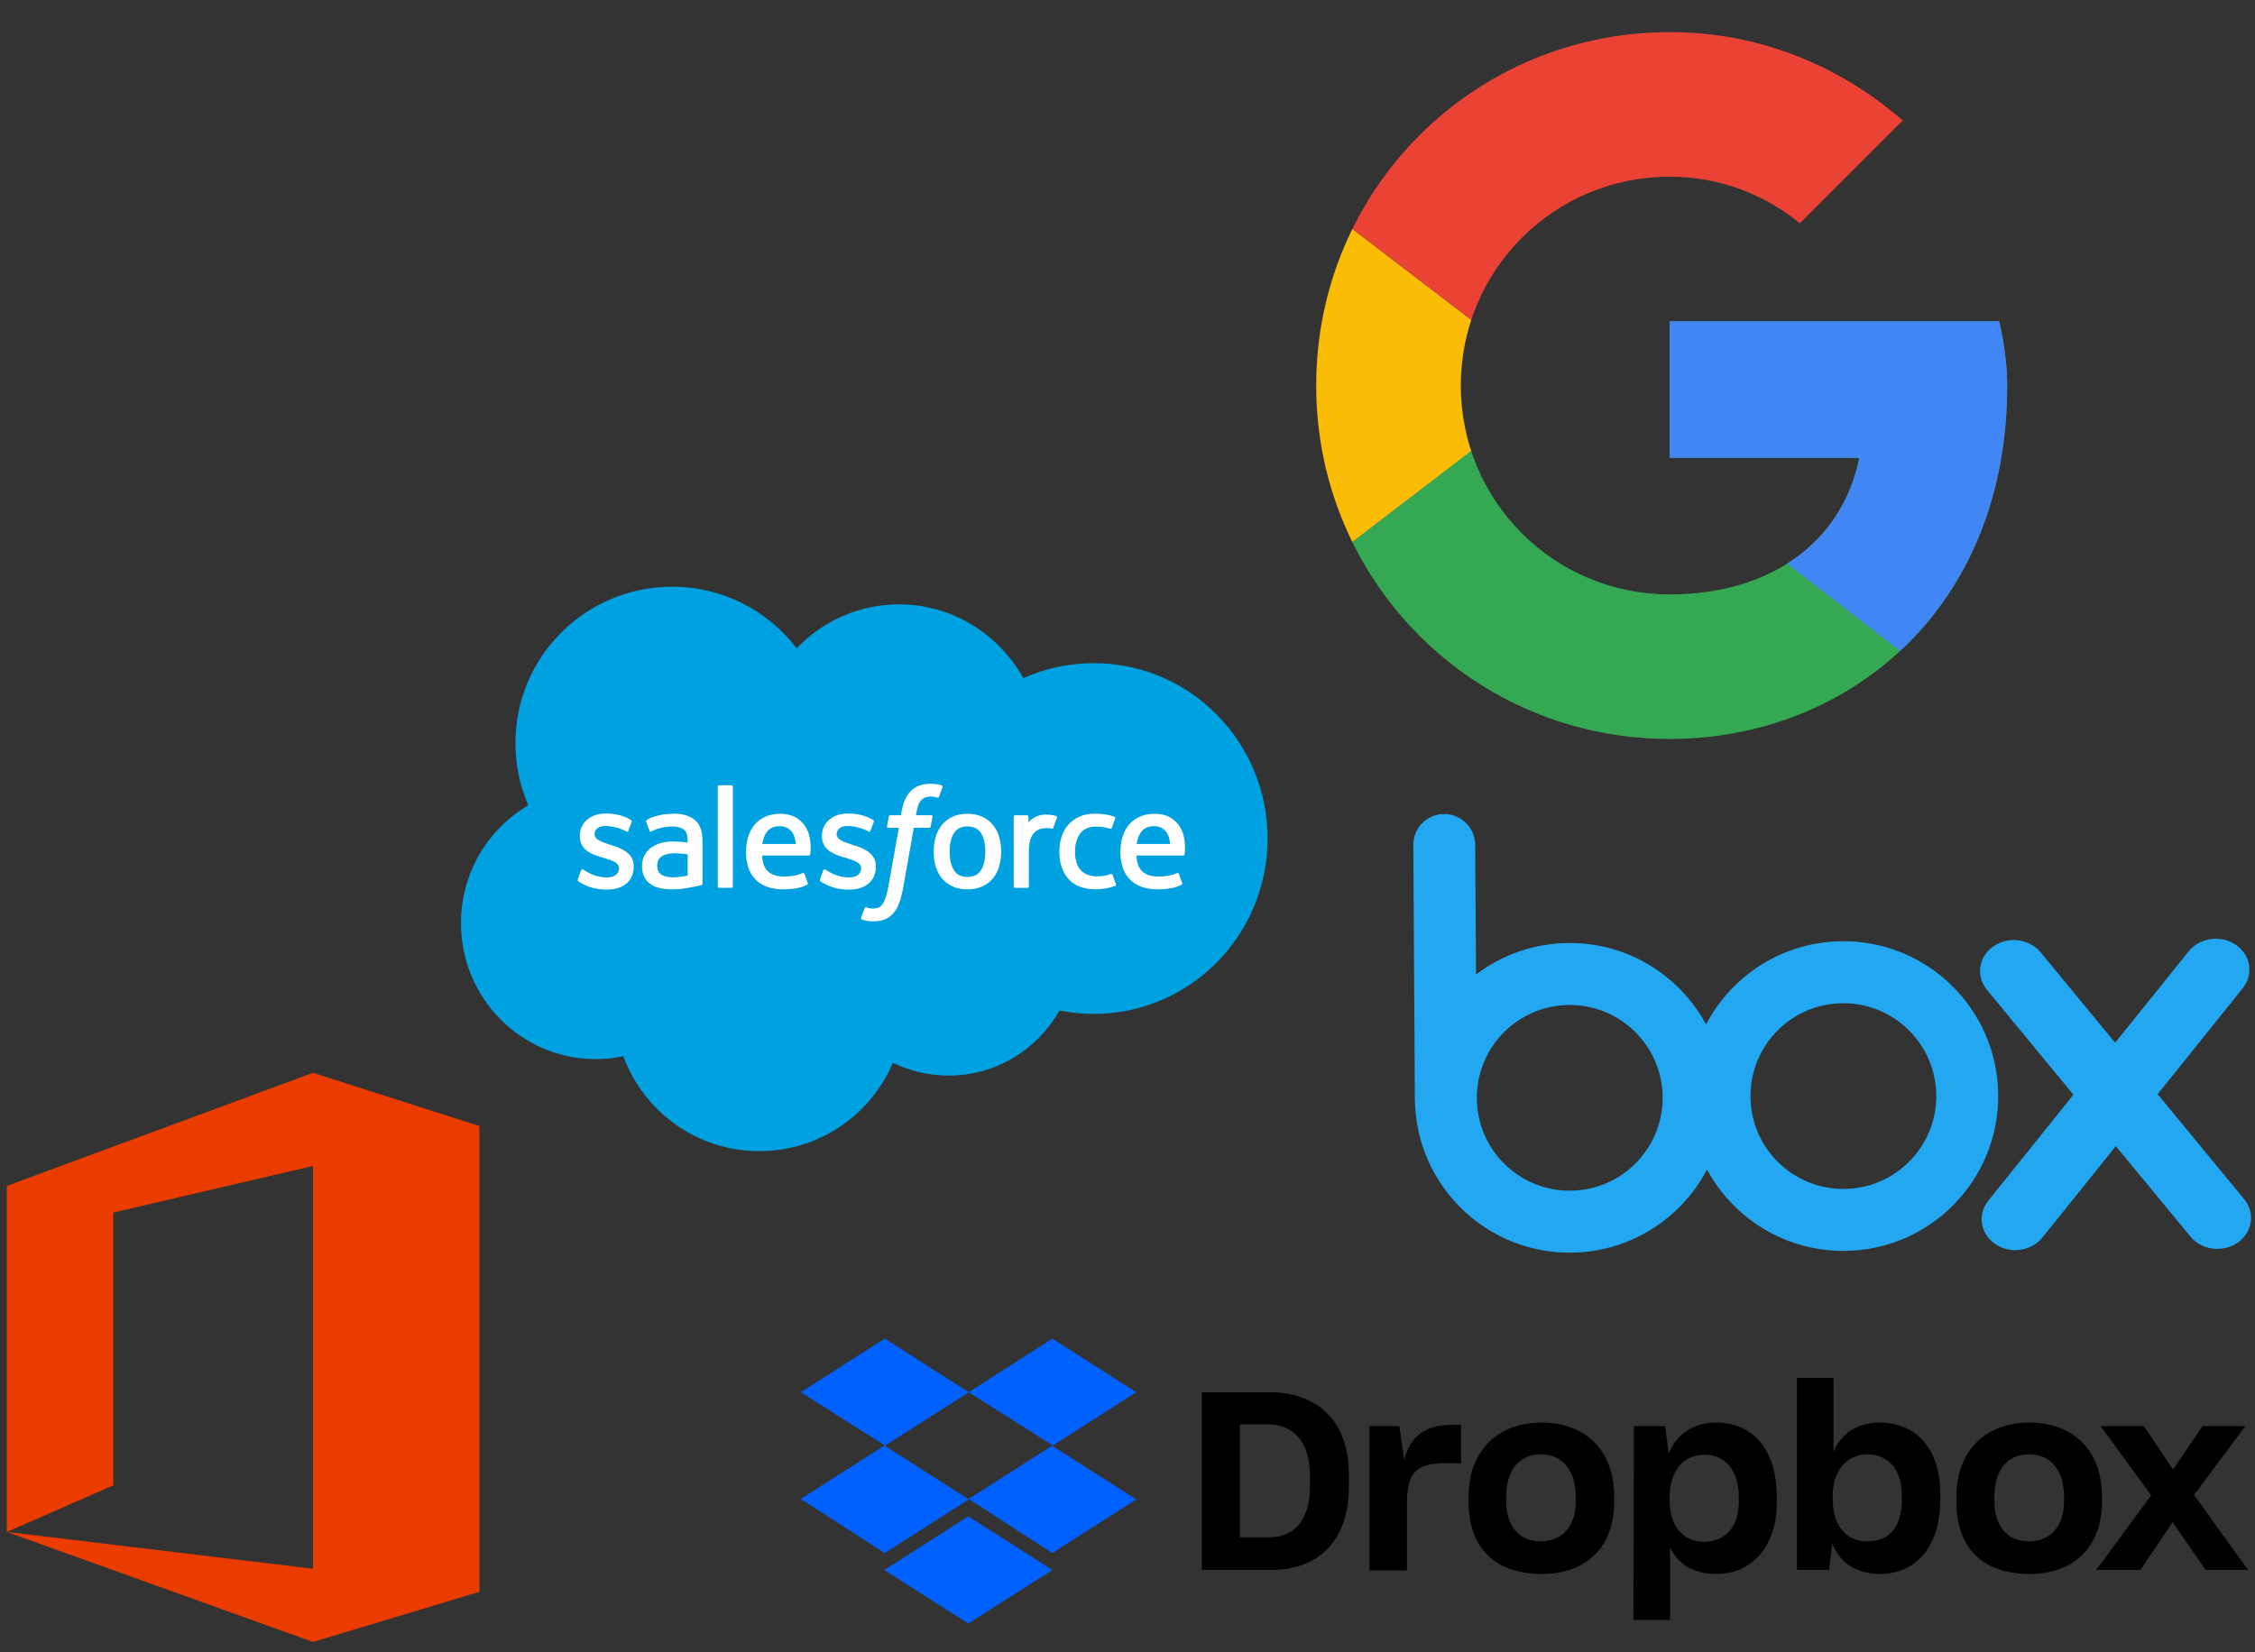 <?xml version="1.0" encoding="UTF-8" standalone="no"?>
<!DOCTYPE svg PUBLIC "-//W3C//DTD SVG 1.1//EN" "http://www.w3.org/Graphics/SVG/1.1/DTD/svg11.dtd">
<svg width="100%" height="100%" viewBox="0 0 262 192" version="1.1" xmlns="http://www.w3.org/2000/svg" xmlns:xlink="http://www.w3.org/1999/xlink" xml:space="preserve" xmlns:serif="http://www.serif.com/" style="fill-rule:evenodd;clip-rule:evenodd;stroke-linejoin:round;stroke-miterlimit:1.414;">
    <rect x="0" y="0" width="262" height="192" fill="#333333" stroke="none"/>
    <g transform="matrix(1,0,0,1,-917,-371)">
        <g transform="matrix(1,0,0,1,7,0)">
            <g>
                <g transform="matrix(1.41,0,0,1.41,248.276,-397.114)">
                    <path d="M469.87,671.03L469.87,642.51L495.099,633.186L508.81,637.574L508.81,675.966L495.099,680.099L469.87,671.03L495.099,674.066L495.099,640.865L478.645,644.704L478.645,667.191L469.87,671.03Z" style="fill:rgb(235,60,0);fill-rule:nonzero;"/>
                </g>
                <g>
                    <g id="path3005" transform="matrix(1.335,0,0,-1.335,1002.56,446.341)">
                        <path d="M0,0C2.264,2.359 5.416,3.822 8.902,3.822C13.536,3.822 17.579,1.238 19.732,-2.598C21.603,-1.762 23.674,-1.297 25.853,-1.297C34.211,-1.297 40.987,-8.132 40.987,-16.563C40.987,-24.995 34.211,-31.83 25.853,-31.83C24.833,-31.83 23.836,-31.728 22.872,-31.533C20.976,-34.915 17.363,-37.2 13.216,-37.2C11.48,-37.2 9.838,-36.799 8.376,-36.086C6.454,-40.607 1.976,-43.777 -3.243,-43.777C-8.678,-43.777 -13.31,-40.338 -15.088,-35.515C-15.865,-35.68 -16.67,-35.766 -17.496,-35.766C-23.967,-35.766 -29.213,-30.466 -29.213,-23.927C-29.213,-19.545 -26.856,-15.719 -23.354,-13.672C-24.075,-12.013 -24.476,-10.182 -24.476,-8.257C-24.476,-0.737 -18.371,5.359 -10.841,5.359C-6.42,5.359 -2.491,3.257 0,0" style="fill:rgb(0,161,224);fill-rule:nonzero;"/>
                    </g>
                    <g id="path3009" transform="matrix(1.335,0,0,-1.335,977.136,473.199)">
                        <path d="M0,0C-0.044,-0.115 0.016,-0.139 0.03,-0.159C0.162,-0.255 0.296,-0.324 0.431,-0.401C1.147,-0.781 1.823,-0.892 2.53,-0.892C3.97,-0.892 4.864,-0.126 4.864,1.107L4.864,1.131C4.864,2.271 3.855,2.685 2.908,2.984L2.785,3.024C2.071,3.256 1.455,3.456 1.455,3.926L1.455,3.951C1.455,4.353 1.815,4.649 2.373,4.649C2.993,4.649 3.729,4.443 4.203,4.181C4.203,4.181 4.342,4.091 4.393,4.226C4.421,4.298 4.661,4.944 4.686,5.014C4.713,5.09 4.665,5.146 4.616,5.176C4.075,5.505 3.327,5.73 2.553,5.73L2.409,5.729C1.091,5.729 0.171,4.933 0.171,3.792L0.171,3.768C0.171,2.565 1.186,2.175 2.137,1.903L2.29,1.856C2.983,1.643 3.58,1.46 3.58,0.972L3.58,0.948C3.58,0.502 3.192,0.17 2.566,0.17C2.323,0.17 1.548,0.175 0.711,0.704C0.61,0.763 0.551,0.806 0.473,0.853C0.432,0.879 0.329,0.924 0.284,0.788L0,0Z" style="fill:white;fill-rule:nonzero;"/>
                    </g>
                    <g id="path3013" transform="matrix(1.335,0,0,-1.335,1005.27,473.199)">
                        <path d="M0,0C-0.044,-0.115 0.016,-0.139 0.03,-0.159C0.162,-0.255 0.296,-0.324 0.431,-0.401C1.147,-0.781 1.823,-0.892 2.53,-0.892C3.97,-0.892 4.864,-0.126 4.864,1.107L4.864,1.131C4.864,2.271 3.855,2.685 2.908,2.984L2.785,3.024C2.071,3.256 1.455,3.456 1.455,3.926L1.455,3.951C1.455,4.353 1.815,4.649 2.373,4.649C2.993,4.649 3.729,4.443 4.203,4.181C4.203,4.181 4.342,4.091 4.393,4.226C4.421,4.298 4.661,4.944 4.686,5.014C4.713,5.09 4.665,5.146 4.616,5.176C4.075,5.505 3.327,5.73 2.553,5.73L2.409,5.729C1.091,5.729 0.171,4.933 0.171,3.792L0.171,3.768C0.171,2.565 1.186,2.175 2.137,1.903L2.29,1.856C2.983,1.643 3.581,1.46 3.581,0.972L3.581,0.948C3.581,0.502 3.192,0.17 2.566,0.17C2.323,0.17 1.548,0.175 0.711,0.704C0.61,0.763 0.55,0.804 0.474,0.853C0.448,0.87 0.326,0.917 0.284,0.788L0,0Z" style="fill:white;fill-rule:nonzero;"/>
                    </g>
                    <g id="path3017" transform="matrix(1.335,0,0,-1.335,1024.48,469.975)">
                        <path d="M0,0C0,-0.697 -0.13,-1.246 -0.386,-1.634C-0.639,-2.018 -1.022,-2.205 -1.556,-2.205C-2.091,-2.205 -2.472,-2.019 -2.721,-1.634C-2.973,-1.247 -3.101,-0.697 -3.101,0C-3.101,0.696 -2.973,1.244 -2.721,1.628C-2.472,2.008 -2.091,2.193 -1.556,2.193C-1.022,2.193 -0.639,2.008 -0.385,1.628C-0.13,1.244 0,0.696 0,0M1.202,1.292C1.084,1.691 0.9,2.043 0.655,2.336C0.41,2.63 0.1,2.866 -0.268,3.038C-0.635,3.209 -1.069,3.296 -1.556,3.296C-2.044,3.296 -2.478,3.209 -2.845,3.038C-3.213,2.866 -3.523,2.63 -3.769,2.336C-4.013,2.042 -4.197,1.69 -4.316,1.292C-4.433,0.895 -4.492,0.461 -4.492,0C-4.492,-0.461 -4.433,-0.896 -4.316,-1.292C-4.197,-1.69 -4.014,-2.042 -3.768,-2.336C-3.523,-2.63 -3.212,-2.865 -2.845,-3.032C-2.477,-3.199 -2.044,-3.284 -1.556,-3.284C-1.069,-3.284 -0.636,-3.199 -0.268,-3.032C0.099,-2.865 0.41,-2.63 0.655,-2.336C0.9,-2.043 1.084,-1.691 1.202,-1.292C1.32,-0.895 1.379,-0.46 1.379,0C1.379,0.46 1.32,0.895 1.202,1.292" style="fill:white;fill-rule:nonzero;"/>
                    </g>
                    <g id="path3021" transform="matrix(1.335,0,0,-1.335,1039.26,472.67)">
                        <path d="M0,0C-0.04,0.117 -0.153,0.073 -0.153,0.073C-0.328,0.006 -0.514,-0.056 -0.712,-0.087C-0.913,-0.118 -1.134,-0.134 -1.371,-0.134C-1.953,-0.134 -2.415,0.039 -2.746,0.381C-3.078,0.723 -3.264,1.276 -3.262,2.024C-3.26,2.705 -3.096,3.217 -2.801,3.607C-2.508,3.995 -2.062,4.194 -1.467,4.194C-0.971,4.194 -0.593,4.137 -0.197,4.012C-0.197,4.012 -0.102,3.971 -0.057,4.095C0.048,4.387 0.126,4.596 0.238,4.917C0.27,5.008 0.192,5.047 0.164,5.058C0.008,5.119 -0.36,5.218 -0.638,5.26C-0.898,5.3 -1.202,5.321 -1.54,5.321C-2.045,5.321 -2.495,5.235 -2.88,5.063C-3.264,4.892 -3.59,4.656 -3.848,4.362C-4.106,4.068 -4.302,3.716 -4.433,3.318C-4.563,2.921 -4.629,2.485 -4.629,2.024C-4.629,1.027 -4.36,0.221 -3.829,-0.369C-3.297,-0.961 -2.498,-1.262 -1.456,-1.262C-0.84,-1.262 -0.208,-1.137 0.246,-0.958C0.246,-0.958 0.333,-0.916 0.295,-0.815L0,0Z" style="fill:white;"/>
                    </g>
                    <g id="path3025" transform="matrix(1.335,0,0,-1.335,1042.07,469.084)">
                        <path d="M0,0C0.057,0.387 0.164,0.709 0.329,0.96C0.578,1.341 0.958,1.55 1.492,1.55C2.026,1.55 2.379,1.34 2.632,0.96C2.8,0.709 2.873,0.373 2.902,0L0,0ZM4.047,0.851C3.945,1.236 3.692,1.625 3.526,1.803C3.264,2.085 3.008,2.282 2.754,2.392C2.422,2.534 2.024,2.628 1.588,2.628C1.08,2.628 0.619,2.543 0.245,2.367C-0.13,2.191 -0.445,1.951 -0.692,1.652C-0.939,1.354 -1.125,0.999 -1.243,0.596C-1.362,0.195 -1.422,-0.242 -1.422,-0.703C-1.422,-1.172 -1.36,-1.609 -1.237,-2.002C-1.113,-2.398 -0.915,-2.747 -0.647,-3.036C-0.38,-3.327 -0.036,-3.555 0.376,-3.714C0.785,-3.872 1.282,-3.954 1.853,-3.953C3.028,-3.949 3.647,-3.687 3.902,-3.546C3.947,-3.521 3.99,-3.477 3.936,-3.351L3.67,-2.606C3.63,-2.495 3.517,-2.536 3.517,-2.536C3.226,-2.644 2.812,-2.838 1.847,-2.836C1.216,-2.835 0.748,-2.649 0.455,-2.358C0.154,-2.06 0.007,-1.622 -0.019,-1.004L4.05,-1.008C4.05,-1.008 4.157,-1.006 4.168,-0.902C4.172,-0.858 4.308,-0.066 4.047,0.851" style="fill:white;"/>
                    </g>
                    <g id="path3029" transform="matrix(1.335,0,0,-1.335,998.574,469.084)">
                        <path d="M0,0C0.058,0.387 0.164,0.709 0.329,0.96C0.578,1.341 0.958,1.55 1.492,1.55C2.026,1.55 2.379,1.34 2.633,0.96C2.8,0.709 2.873,0.373 2.902,0L0,0ZM4.046,0.851C3.944,1.236 3.692,1.625 3.526,1.803C3.264,2.085 3.008,2.282 2.754,2.392C2.422,2.534 2.024,2.628 1.588,2.628C1.081,2.628 0.619,2.543 0.245,2.367C-0.13,2.191 -0.445,1.951 -0.692,1.652C-0.939,1.354 -1.125,0.999 -1.243,0.596C-1.361,0.195 -1.422,-0.242 -1.422,-0.703C-1.422,-1.172 -1.36,-1.609 -1.237,-2.002C-1.113,-2.398 -0.915,-2.747 -0.647,-3.036C-0.38,-3.327 -0.036,-3.555 0.376,-3.714C0.785,-3.872 1.282,-3.954 1.853,-3.953C3.028,-3.949 3.647,-3.687 3.902,-3.546C3.947,-3.521 3.99,-3.477 3.936,-3.351L3.671,-2.606C3.63,-2.495 3.517,-2.536 3.517,-2.536C3.226,-2.644 2.813,-2.838 1.846,-2.836C1.216,-2.835 0.748,-2.649 0.455,-2.358C0.154,-2.06 0.007,-1.622 -0.019,-1.004L4.05,-1.008C4.05,-1.008 4.157,-1.006 4.168,-0.902C4.172,-0.858 4.308,-0.066 4.046,0.851" style="fill:white;"/>
                    </g>
                    <g id="path3033" transform="matrix(1.335,0,0,-1.335,986.834,472.64)">
                        <path d="M0,0C-0.159,0.127 -0.181,0.159 -0.235,0.241C-0.315,0.366 -0.356,0.544 -0.356,0.77C-0.356,1.128 -0.238,1.385 0.007,1.558C0.004,1.557 0.357,1.863 1.187,1.852C1.77,1.844 2.291,1.758 2.291,1.758L2.291,-0.092L2.292,-0.092C2.292,-0.092 1.775,-0.203 1.193,-0.238C0.365,-0.288 -0.003,0.001 0,0M1.619,2.859C1.454,2.871 1.24,2.878 0.984,2.878C0.635,2.878 0.298,2.834 -0.018,2.749C-0.336,2.664 -0.622,2.531 -0.868,2.355C-1.115,2.178 -1.314,1.952 -1.458,1.684C-1.602,1.416 -1.675,1.1 -1.675,0.746C-1.675,0.386 -1.613,0.073 -1.489,-0.183C-1.365,-0.44 -1.186,-0.654 -0.958,-0.819C-0.732,-0.984 -0.453,-1.105 -0.129,-1.178C0.19,-1.251 0.552,-1.288 0.948,-1.288C1.365,-1.288 1.781,-1.254 2.184,-1.185C2.583,-1.117 3.073,-1.018 3.209,-0.987C3.344,-0.955 3.494,-0.914 3.494,-0.914C3.595,-0.889 3.587,-0.781 3.587,-0.781L3.585,2.94C3.585,3.756 3.367,4.361 2.938,4.736C2.511,5.11 1.882,5.299 1.069,5.299C0.764,5.299 0.273,5.257 -0.021,5.198C-0.021,5.198 -0.91,5.026 -1.276,4.74C-1.276,4.74 -1.356,4.69 -1.312,4.578L-1.024,3.804C-0.988,3.704 -0.891,3.738 -0.891,3.738C-0.891,3.738 -0.86,3.75 -0.824,3.771C-0.041,4.197 0.949,4.184 0.949,4.184C1.389,4.184 1.727,4.096 1.955,3.921C2.177,3.751 2.29,3.494 2.29,2.952L2.29,2.78C1.94,2.83 1.619,2.859 1.619,2.859" style="fill:white;fill-rule:nonzero;"/>
                    </g>
                    <g id="path3037" transform="matrix(1.335,0,0,-1.335,1032.8,466.026)">
                        <path d="M0,0C0.031,0.092 -0.034,0.136 -0.061,0.146C-0.13,0.173 -0.476,0.246 -0.743,0.263C-1.254,0.294 -1.538,0.208 -1.792,0.094C-2.044,-0.02 -2.324,-0.204 -2.48,-0.413L-2.48,0.082C-2.48,0.151 -2.529,0.206 -2.597,0.206L-3.64,0.206C-3.708,0.206 -3.757,0.151 -3.757,0.082L-3.757,-5.987C-3.757,-6.055 -3.701,-6.111 -3.633,-6.111L-2.564,-6.111C-2.496,-6.111 -2.441,-6.055 -2.441,-5.987L-2.441,-2.955C-2.441,-2.548 -2.396,-2.142 -2.306,-1.887C-2.218,-1.635 -2.098,-1.433 -1.95,-1.288C-1.801,-1.144 -1.632,-1.043 -1.447,-0.986C-1.258,-0.928 -1.049,-0.909 -0.901,-0.909C-0.688,-0.909 -0.454,-0.964 -0.454,-0.964C-0.376,-0.973 -0.332,-0.925 -0.306,-0.854C-0.236,-0.668 -0.038,-0.111 0,0" style="fill:white;"/>
                    </g>
                    <g id="path3041" transform="matrix(1.335,0,0,-1.335,1019.41,462.271)">
                        <path d="M0,0C-0.13,0.04 -0.248,0.067 -0.402,0.096C-0.558,0.124 -0.744,0.138 -0.955,0.138C-1.691,0.138 -2.271,-0.07 -2.678,-0.48C-3.083,-0.888 -3.358,-1.509 -3.496,-2.326L-3.546,-2.601L-4.47,-2.601C-4.47,-2.601 -4.582,-2.597 -4.606,-2.719L-4.757,-3.566C-4.768,-3.646 -4.733,-3.697 -4.625,-3.697L-3.726,-3.697L-4.638,-8.789C-4.709,-9.199 -4.791,-9.536 -4.882,-9.792C-4.971,-10.044 -5.058,-10.233 -5.166,-10.371C-5.27,-10.503 -5.368,-10.601 -5.538,-10.658C-5.678,-10.705 -5.84,-10.727 -6.017,-10.727C-6.115,-10.727 -6.246,-10.711 -6.343,-10.691C-6.439,-10.672 -6.49,-10.651 -6.563,-10.62C-6.563,-10.62 -6.668,-10.58 -6.71,-10.685C-6.743,-10.772 -6.983,-11.431 -7.012,-11.512C-7.04,-11.593 -7,-11.656 -6.949,-11.675C-6.829,-11.717 -6.74,-11.745 -6.577,-11.784C-6.351,-11.837 -6.16,-11.84 -5.981,-11.84C-5.607,-11.84 -5.265,-11.787 -4.982,-11.685C-4.698,-11.582 -4.45,-11.403 -4.23,-11.161C-3.993,-10.899 -3.844,-10.625 -3.702,-10.25C-3.561,-9.88 -3.44,-9.42 -3.344,-8.884L-2.427,-3.697L-1.087,-3.697C-1.087,-3.697 -0.974,-3.701 -0.951,-3.578L-0.799,-2.732C-0.789,-2.651 -0.823,-2.601 -0.932,-2.601L-2.233,-2.601C-2.226,-2.572 -2.167,-2.114 -2.018,-1.683C-1.954,-1.5 -1.834,-1.351 -1.733,-1.249C-1.633,-1.149 -1.518,-1.078 -1.392,-1.037C-1.263,-0.995 -1.116,-0.975 -0.955,-0.975C-0.833,-0.975 -0.712,-0.989 -0.621,-1.008C-0.495,-1.035 -0.446,-1.049 -0.413,-1.059C-0.28,-1.099 -0.262,-1.06 -0.236,-0.996L0.075,-0.142C0.107,-0.05 0.028,-0.011 0,0" style="fill:white;"/>
                    </g>
                    <g id="path3045" transform="matrix(1.335,0,0,-1.335,995.144,474.017)">
                        <path d="M0,0C0,-0.068 -0.049,-0.123 -0.117,-0.123L-1.196,-0.123C-1.264,-0.123 -1.312,-0.068 -1.312,0L-1.312,8.684C-1.312,8.752 -1.264,8.807 -1.196,8.807L-0.117,8.807C-0.049,8.807 0,8.752 0,8.684L0,0Z" style="fill:white;"/>
                    </g>
                </g>
                <g>
                    <g transform="matrix(1.867,0,0,1.867,1059.19,371)">
                        <clipPath id="_clip1">
                            <path d="M44.5,20L24,20L24,28.5L35.8,28.5C34.7,33.9 30.1,37 24,37C16.8,37 11,31.2 11,24C11,16.8 16.8,11 24,11C27.1,11 29.9,12.1 32.1,13.9L38.5,7.5C34.6,4.1 29.6,2 24,2C11.8,2 2,11.8 2,24C2,36.2 11.8,46 24,46C35,46 45,38 45,24C45,22.7 44.8,21.3 44.5,20Z"/>
                        </clipPath>
                        <g clip-path="url(#_clip1)">
                            <path d="M0,37L0,11L17,24L0,37Z" style="fill:rgb(251,188,5);fill-rule:nonzero;"/>
                        </g>
                    </g>
                    <g transform="matrix(1.867,0,0,1.867,1059.19,371)">
                        <clipPath id="_clip2">
                            <path d="M44.5,20L24,20L24,28.5L35.8,28.5C34.7,33.9 30.1,37 24,37C16.8,37 11,31.2 11,24C11,16.8 16.8,11 24,11C27.1,11 29.9,12.1 32.1,13.9L38.5,7.5C34.6,4.1 29.6,2 24,2C11.8,2 2,11.8 2,24C2,36.2 11.8,46 24,46C35,46 45,38 45,24C45,22.7 44.8,21.3 44.5,20Z"/>
                        </clipPath>
                        <g clip-path="url(#_clip2)">
                            <path d="M0,11L17,24L24,17.9L48,14L48,0L0,0L0,11Z" style="fill:rgb(234,67,53);fill-rule:nonzero;"/>
                        </g>
                    </g>
                    <g transform="matrix(1.867,0,0,1.867,1059.19,371)">
                        <clipPath id="_clip3">
                            <path d="M44.5,20L24,20L24,28.5L35.8,28.5C34.7,33.9 30.1,37 24,37C16.8,37 11,31.2 11,24C11,16.8 16.8,11 24,11C27.1,11 29.9,12.1 32.1,13.9L38.5,7.5C34.6,4.1 29.6,2 24,2C11.8,2 2,11.8 2,24C2,36.2 11.8,46 24,46C35,46 45,38 45,24C45,22.7 44.8,21.3 44.5,20Z"/>
                        </clipPath>
                        <g clip-path="url(#_clip3)">
                            <path d="M0,37L30,14L37.9,15L48,0L48,48L0,48L0,37Z" style="fill:rgb(52,168,83);fill-rule:nonzero;"/>
                        </g>
                    </g>
                    <g transform="matrix(1.867,0,0,1.867,1059.19,371)">
                        <clipPath id="_clip4">
                            <path d="M44.5,20L24,20L24,28.5L35.8,28.5C34.7,33.9 30.1,37 24,37C16.8,37 11,31.2 11,24C11,16.8 16.8,11 24,11C27.1,11 29.9,12.1 32.1,13.9L38.5,7.5C34.6,4.1 29.6,2 24,2C11.8,2 2,11.8 2,24C2,36.2 11.8,46 24,46C35,46 45,38 45,24C45,22.7 44.8,21.3 44.5,20Z"/>
                        </clipPath>
                        <g clip-path="url(#_clip4)">
                            <path d="M48,48L17,24L13,21L48,11L48,48Z" style="fill:rgb(66,133,244);fill-rule:nonzero;"/>
                        </g>
                    </g>
                </g>
                <g>
                    <g id="path4168" transform="matrix(0.686,0,0,-0.686,1124.24,509.177)">
                        <path d="M0,0C-8.688,-0.052 -15.781,6.945 -15.826,15.634C-15.892,24.322 -8.894,31.404 -0.199,31.457C8.489,31.522 15.578,24.524 15.637,15.836C15.696,7.141 8.698,0.052 0,0M-46.337,-0.294C-55.031,-0.353 -62.12,6.645 -62.172,15.327C-62.231,24.022 -55.234,31.11 -46.535,31.163C-37.857,31.222 -30.762,24.224 -30.703,15.542C-30.654,6.847 -37.655,-0.248 -46.337,-0.294M-0.271,41.964C-10.32,41.892 -18.999,36.189 -23.353,27.879C-27.817,36.143 -36.564,41.733 -46.604,41.664C-52.515,41.628 -57.949,39.644 -62.31,36.326L-62.453,58.411C-62.535,61.263 -64.875,63.538 -67.734,63.519C-70.596,63.502 -72.91,61.198 -72.936,58.346L-72.669,14.831L-72.656,14.831C-72.336,0.542 -60.616,-10.888 -46.274,-10.797C-36.235,-10.732 -27.556,-5.027 -23.189,3.29C-18.737,-4.968 -9.971,-10.562 0.069,-10.497C14.553,-10.405 26.218,1.416 26.13,15.901C26.035,30.386 14.221,42.056 -0.271,41.964" style="fill:rgb(34,167,240);fill-rule:nonzero;"/>
                    </g>
                    <g id="path4172" transform="matrix(0.686,0,0,-0.686,1170.79,510.421)">
                        <path d="M0,0L-14.726,17.866L-0.228,35.921L-0.235,35.921C1.56,38.238 1.012,41.468 -1.475,43.172C-3.988,44.869 -7.5,44.412 -9.393,42.159L-9.393,42.169L-21.92,26.58L-34.629,42.004L-34.629,41.991C-36.555,44.225 -40.086,44.643 -42.554,42.908C-45.04,41.171 -45.537,37.944 -43.709,35.633L-28.992,17.775L-43.484,-0.275C-45.282,-2.605 -44.734,-5.824 -42.224,-7.526C-39.734,-9.23 -36.212,-8.773 -34.319,-6.516L-21.809,9.06L-9.086,-6.358C-7.164,-8.591 -3.642,-9.003 -1.152,-7.272C1.325,-5.523 1.821,-2.305 0,0" style="fill:rgb(34,167,240);fill-rule:nonzero;"/>
                    </g>
                </g>
                <g>
                    <g transform="matrix(0.519,0,0,0.519,1003.04,526.575)">
                        <path d="M37.6,12L18.8,24L37.6,36L18.8,48L0,35.9L18.8,23.9L0,12L18.8,0L37.6,12ZM18.7,51.8L37.5,39.8L56.3,51.8L37.5,63.8L18.7,51.8ZM37.6,35.9L56.4,23.9L37.6,12L56.3,0L75.1,12L56.3,24L75.1,36L56.3,48L37.6,35.9Z" style="fill:rgb(0,97,255);fill-rule:nonzero;"/>
                    </g>
                    <g transform="matrix(0.519,0,0,0.519,1003.04,526.575)">
                        <path d="M89.8,12L105,12C114.7,12 122.7,17.6 122.7,30.4L122.7,33.1C122.7,46 115.2,51.8 105.3,51.8L89.8,51.8L89.8,12ZM98.3,19.2L98.3,44.5L104.8,44.5C110.3,44.5 114,40.9 114,32.9L114,30.8C114,22.8 110.1,19.2 104.5,19.2L98.3,19.2ZM127.2,19.6L134,19.6L135.1,27.1C136.4,22 139.7,19.3 145.7,19.3L147.8,19.3L147.8,27.9L144.3,27.9C137.4,27.9 135.7,30.3 135.7,37.1L135.7,51.9L127.3,51.9L127.3,19.6L127.2,19.6ZM149.5,36.4L149.5,35.5C149.5,24.7 156.4,18.8 165.8,18.8C175.4,18.8 182.1,24.7 182.1,35.5L182.1,36.4C182.1,47 175.6,52.7 165.8,52.7C155.4,52.6 149.5,47 149.5,36.4ZM173.5,36.3L173.5,35.5C173.5,29.5 170.5,25.9 165.7,25.9C161,25.9 157.9,29.2 157.9,35.5L157.9,36.3C157.9,42.1 160.9,45.4 165.7,45.4C170.5,45.3 173.5,42.1 173.5,36.3ZM186.5,19.6L193.5,19.6L194.3,25.7C196,21.6 199.6,18.8 204.9,18.8C213.1,18.8 218.5,24.7 218.5,35.6L218.5,36.5C218.5,47.1 212.5,52.7 204.9,52.7C199.8,52.7 196.3,50.4 194.6,46.7L194.6,63L186.4,63L186.5,19.6ZM210,36.3L210,35.6C210,29.2 206.7,26 202.3,26C197.6,26 194.5,29.6 194.5,35.6L194.5,36.2C194.5,41.9 197.5,45.5 202.2,45.5C207,45.4 210,42.3 210,36.3ZM230.9,45.9L230.2,51.8L223,51.8L223,8.8L231.2,8.8L231.2,25.3C233,21.1 236.6,18.8 241.7,18.8C249.4,18.9 255.1,24.2 255.1,34.9L255.1,35.9C255.1,46.6 249.7,52.7 241.5,52.7C236.1,52.6 232.6,50.1 230.9,45.9ZM246.5,35.9L246.5,35.1C246.5,29.2 243.3,25.9 238.8,25.9C234.2,25.9 231,29.6 231,35.2L231,35.9C231,41.9 234.1,45.4 238.7,45.4C243.6,45.4 246.5,42.3 246.5,35.9ZM258.7,36.4L258.7,35.5C258.7,24.7 265.6,18.8 275,18.8C284.6,18.8 291.3,24.7 291.3,35.5L291.3,36.4C291.3,47 284.7,52.7 275,52.7C264.6,52.6 258.7,47 258.7,36.4ZM282.8,36.3L282.8,35.5C282.8,29.5 279.8,25.9 275,25.9C270.3,25.9 267.2,29.2 267.2,35.5L267.2,36.3C267.2,42.1 270.2,45.4 275,45.4C279.8,45.3 282.8,42.1 282.8,36.3ZM302.3,35.1L291,19.6L300.7,19.6L307.2,29.3L313.8,19.6L323.4,19.6L311.9,35L324,51.8L314.5,51.8L307.1,41.1L299.9,51.8L290,51.8L302.3,35.1Z" style="fill-rule:nonzero;"/>
                    </g>
                </g>
            </g>
        </g>
    </g>
</svg>
